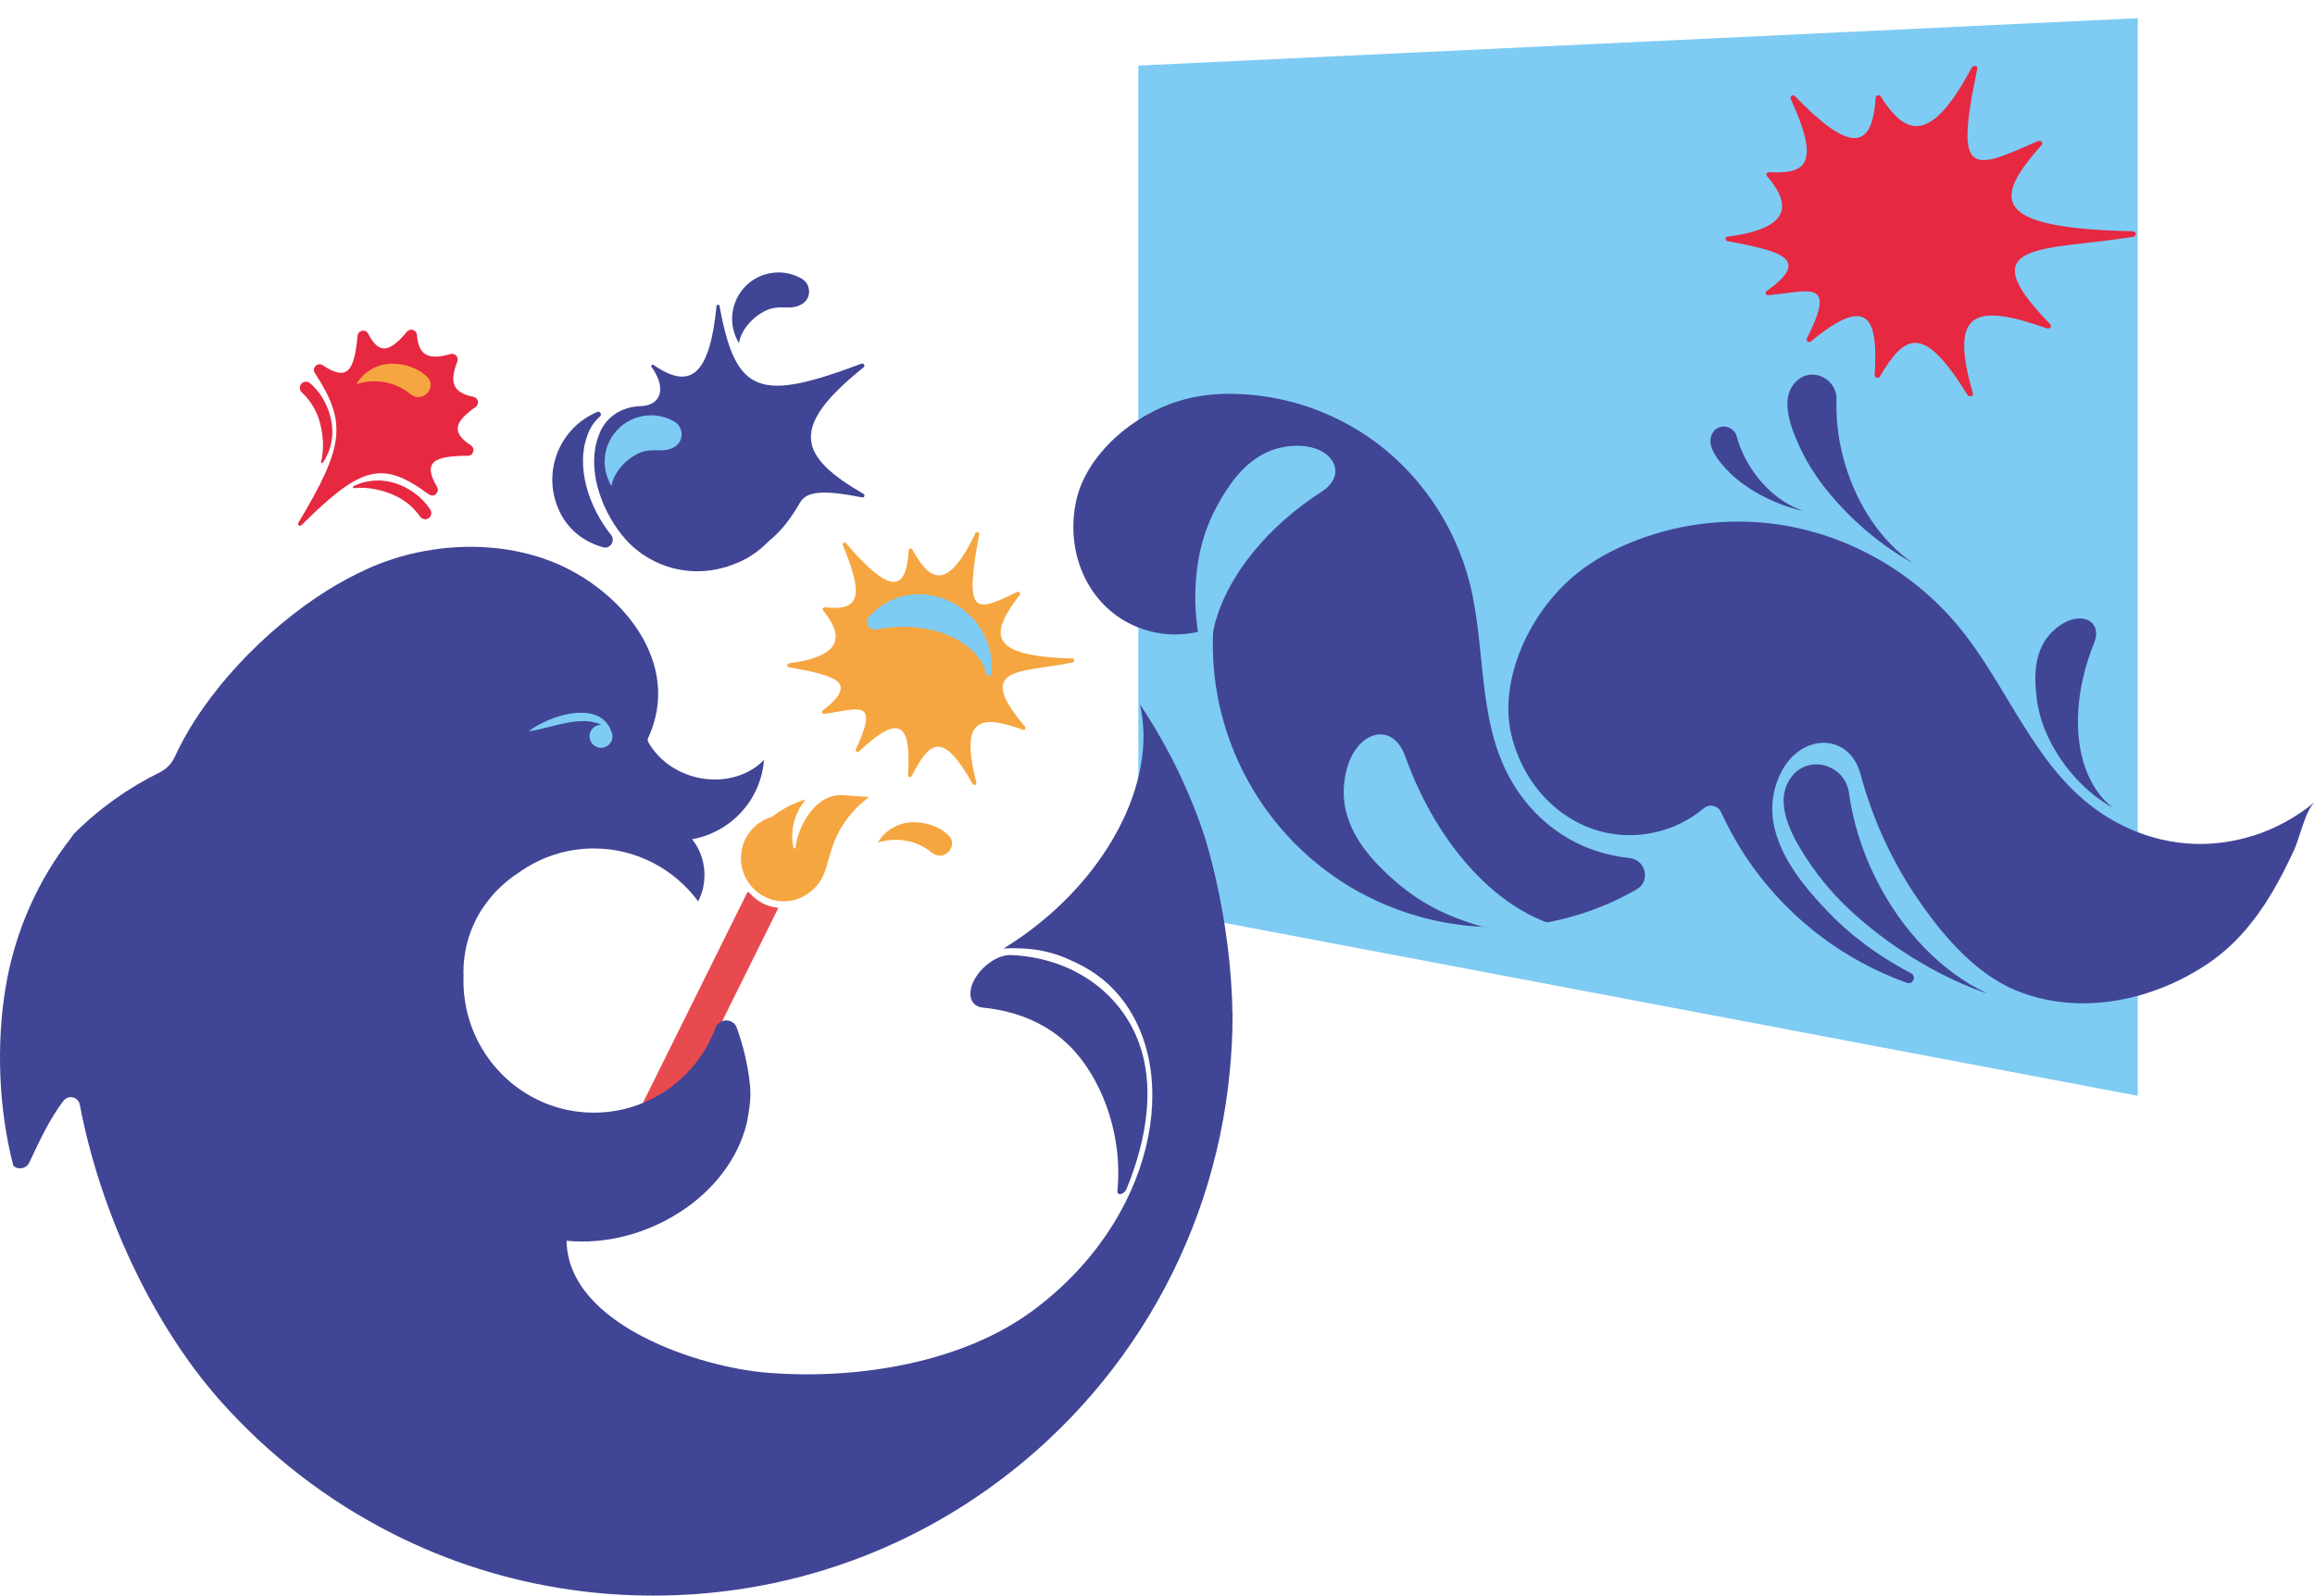 <svg width="509" height="351" viewBox="0 0 509 351" fill="none" xmlns="http://www.w3.org/2000/svg">
<g filter="url(#filter0_d_11_480)">
<path d="M474.037 237L254.287 195.378V10.425L474.037 0V237Z" fill="#7ECBF3"/>
</g>
<path d="M236.638 110.079C233.817 122.984 240.56 135.924 253.295 138.935C257.924 140.029 262.611 139.57 266.788 137.885C265.651 155.908 272.488 173.274 284.866 185.675C292.207 193.031 301.493 198.652 312.224 201.626C328.931 206.263 345.938 203.609 359.861 195.59C362.988 193.789 361.858 189.072 358.272 188.708C357.805 188.657 357.331 188.606 356.865 188.533C355.122 188.277 353.38 187.898 351.645 187.373C351.266 187.257 350.895 187.14 350.53 187.009C342.563 184.282 336.002 178.508 331.913 171.035C324.769 157.978 326.73 142.129 323.092 128.043C319.746 115.11 311.801 103.649 300.954 96.169C298.25 94.31 295.392 92.706 292.403 91.372C289.91 90.249 287.337 89.323 284.698 88.587C280.113 87.311 275.492 86.677 270.936 86.611C268.53 86.575 266.205 86.735 263.974 87.092C263.974 87.092 263.93 87.1 263.901 87.107C251.043 89.076 239 99.246 236.631 110.087L236.638 110.079Z" fill="#404596"/>
<path d="M275.426 121.569C279.64 116.364 284.866 111.822 290.647 108.096C296.544 104.298 293.118 97.941 285.048 98.043C284.815 98.043 284.575 98.05 284.341 98.065C282.191 98.181 280.011 98.699 278.021 99.712C272.773 102.395 269.624 107.55 267.495 111.465C265.279 115.547 263.982 119.783 263.348 124.026C262.006 133.001 263.122 142.566 267.065 151.045C267.007 150.928 266.978 150.797 266.963 150.651C264.594 142.158 267.262 131.652 275.434 121.562L275.426 121.569Z" fill="#7ECBF3"/>
<path d="M456.958 156.134C457.286 151.161 458.51 146.153 460.427 141.407C462.381 136.566 457.57 134.167 452.708 137.696C452.569 137.798 452.423 137.907 452.285 138.017C451.031 139.008 449.923 140.262 449.15 141.735C447.109 145.621 447.408 150.104 447.795 153.407C448.203 156.841 449.231 159.976 450.667 162.826C453.706 168.863 458.488 174.199 464.531 177.662C464.444 177.611 464.371 177.546 464.298 177.466C459.21 173.317 456.323 165.786 456.958 156.134Z" fill="#404596"/>
<path d="M320.271 187.271C315.446 181.053 311.64 173.85 308.921 166.238C306.151 158.467 297.958 160.683 295.917 169.957C295.859 170.226 295.8 170.496 295.757 170.773C295.312 173.266 295.319 175.906 295.953 178.457C297.623 185.186 302.674 190.173 306.589 193.658C310.664 197.289 315.176 199.913 319.856 201.772C329.769 205.716 341.025 207 351.784 204.747C351.631 204.776 351.47 204.783 351.303 204.761C340.944 205.199 329.638 199.33 320.271 187.271Z" fill="#7ECBF3"/>
<path d="M405.69 102.14C404.24 97.277 403.642 92.444 403.788 87.916C403.941 83.302 398.488 80.611 395.084 83.732C394.982 83.819 394.887 83.914 394.792 84.016C393.94 84.905 393.327 86.057 393.109 87.45C392.533 91.124 394.406 95.549 395.951 98.816C397.555 102.213 399.655 105.37 402.038 108.271C407.083 114.41 413.556 119.987 420.561 123.808C420.466 123.757 420.364 123.684 420.269 123.596C413.935 119.164 408.504 111.567 405.69 102.133V102.14Z" fill="#404596"/>
<path d="M412.309 192.98C409.269 186.812 407.367 180.484 406.536 174.397C405.69 168.185 397.788 165.823 393.954 170.78C393.845 170.926 393.735 171.072 393.633 171.225C392.7 172.603 392.139 174.287 392.161 176.197C392.226 181.242 395.74 186.732 398.539 190.749C401.455 194.934 404.976 198.674 408.825 202.013C416.967 209.077 426.888 215.063 437.123 218.584C436.977 218.533 436.831 218.46 436.685 218.373C427.202 213.882 418.214 204.958 412.316 192.987L412.309 192.98Z" fill="#404596"/>
<path d="M385.199 103.277C383.632 100.923 382.524 98.451 381.868 96.016C381.197 93.53 377.852 92.99 376.554 95.207C376.518 95.272 376.481 95.338 376.445 95.404C376.139 96.016 376 96.731 376.109 97.503C376.401 99.552 378.121 101.608 379.477 103.095C380.884 104.641 382.517 105.982 384.259 107.141C387.948 109.591 392.299 111.508 396.659 112.398C396.6 112.383 396.535 112.361 396.469 112.332C392.372 111.005 388.239 107.841 385.207 103.277H385.199Z" fill="#404596"/>
<path d="M495.125 183.874C493.193 184.465 491.203 184.924 489.155 185.223C488.71 185.288 488.258 185.347 487.814 185.39C478.228 186.455 468.613 183.684 460.719 177.947C446.941 167.915 441.234 150.535 430.576 137.718C420.794 125.958 406.966 117.968 392.073 115.518C388.363 114.913 384.616 114.643 380.876 114.724C377.749 114.782 374.622 115.081 371.531 115.606C366.159 116.532 361.063 118.121 356.311 120.286C353.803 121.431 351.47 122.729 349.335 124.194C349.313 124.201 349.291 124.216 349.262 124.238C336.906 132.563 329.398 148.982 332.248 161.368C335.63 176.117 348.941 186.229 363.6 183.116C367.784 182.234 371.531 180.338 374.644 177.735C375.883 176.7 377.771 177.189 378.442 178.661C386.475 196.29 401.331 209.69 419.146 216.105C419.19 216.12 419.234 216.135 419.278 216.149C420.604 216.623 421.443 214.713 420.196 214.057C419.591 213.736 418.986 213.408 418.388 213.08C412.389 209.741 406.747 205.592 401.826 200.431C397.103 195.473 391.082 188.533 389.857 180.528C389.391 177.495 389.777 174.528 390.746 171.852C390.856 171.56 390.965 171.269 391.089 170.977C395.215 161.106 406.528 160.8 409.072 170.263C411.565 179.536 415.589 188.642 421.122 196.909C426.531 204.98 433.849 213.853 442.998 217.709C457.074 223.636 473.563 220.122 485.867 211.644C491.451 207.794 495.796 202.53 499.28 196.756C501.197 193.592 502.859 190.275 504.412 186.921C505.593 184.377 506.927 178.071 508.997 176.336C504.988 179.689 500.308 182.292 495.118 183.889L495.125 183.874Z" fill="#404596"/>
<path d="M468.97 52.098C449.237 55.226 432.719 52.893 450.783 71.294C451.264 71.782 450.681 72.431 449.988 72.191C434.133 66.599 428.535 68.385 433.776 86.502C433.966 87.158 432.945 87.413 432.573 86.808C422.973 71.308 418.949 73.262 413.3 82.849C413.008 83.338 412.148 83.054 412.185 82.478C412.979 70.011 410.836 64.579 398.138 75.107C397.7 75.471 397.022 74.961 397.27 74.458C403.947 61.218 397.897 64.091 388.793 64.929C388.268 64.98 387.991 64.317 388.413 64.018C399.129 56.516 390.105 55.051 379.775 53.017C379.236 52.907 379.251 52.127 379.797 52.054C394.245 50.203 393.669 44.706 388.494 38.698C388.202 38.363 388.494 37.845 388.946 37.867C397.256 38.348 400.237 35.957 393.713 21.711C393.48 21.201 394.216 20.705 394.61 21.113C406.404 33.296 411.682 33.456 412.389 21.507C412.418 20.968 413.212 20.741 413.497 21.194C419.095 30.037 424.555 31.685 433.514 14.88C433.849 14.253 434.899 14.45 434.753 15.121C429.519 39.566 433.769 37.335 448.02 31.05C448.691 30.751 449.339 31.386 448.88 31.896C438.318 43.787 437.414 50.195 468.839 50.859C469.772 50.88 469.889 51.938 468.977 52.084L468.97 52.098Z" fill="#E62841"/>
<path d="M140.496 252.903C142.379 253.842 144.677 253.072 145.608 251.178L171.145 199.661C168.586 199.427 166.351 198.191 164.793 196.368L164.363 196.148L138.769 247.772C137.831 249.666 138.6 251.963 140.489 252.903H140.496Z" fill="#E84B4F"/>
<path d="M195.555 182.537C197.036 181.47 198.855 180.841 200.815 180.827C203.741 180.813 206.611 181.838 208.522 183.682C210.933 186.014 207.513 189.675 204.919 187.541C202.733 185.746 199.934 184.672 196.881 184.693C195.513 184.7 194.202 184.933 192.968 185.343C193.623 184.234 194.505 183.272 195.541 182.53L195.555 182.537Z" fill="#F6A640"/>
<path d="M100.54 79.552C98.756 84.082 99.581 86.393 104.072 87.262C105.165 87.474 105.475 88.88 104.566 89.516C99.933 92.76 99.144 95.092 103.536 97.947C104.566 98.618 104.093 100.23 102.859 100.237C95.315 100.286 92.897 101.572 96.091 107.092C96.768 108.265 95.372 109.53 94.279 108.724C84.097 101.24 79.578 102.314 66.281 115.494C65.921 115.855 65.343 115.402 65.611 114.964C75.672 98.173 76.356 93 69.235 82.047C68.494 80.902 69.841 79.566 70.969 80.329C76.391 83.962 77.9 81.601 78.619 73.856C78.732 72.612 80.403 72.294 80.967 73.404C83.343 78.082 85.733 77.432 89.477 72.951C90.196 72.089 91.592 72.542 91.677 73.665C92.03 78.252 94.279 79.234 99.038 77.87C100.039 77.58 100.928 78.563 100.547 79.538L100.54 79.552Z" fill="#E62841"/>
<path d="M235.871 145.691C224.442 148.037 213.972 146.383 225.373 159.81C225.662 160.15 225.316 160.651 224.893 160.496C214.902 156.856 211.18 158.418 214.67 172.107C214.797 172.594 214.12 172.863 213.873 172.425C207.365 160.913 204.538 162.644 200.463 170.672C200.251 171.089 199.616 170.92 199.645 170.453C200.23 160.312 198.651 155.987 188.885 165.259C188.54 165.591 187.99 165.202 188.194 164.764C193.44 153.415 188.695 155.98 181.242 157.005C180.798 157.068 180.566 156.503 180.918 156.228C189.668 149.578 182.335 148.44 173.451 146.737C172.972 146.645 172.986 145.945 173.473 145.882C185.748 144.263 185.275 139.564 180.982 134.278C180.742 133.981 180.982 133.536 181.362 133.571C188.18 134.25 190.542 132.327 185.311 119.932C185.12 119.48 185.72 119.112 186.037 119.487C195.309 130.349 199.264 130.688 199.786 121.034C199.807 120.596 200.385 120.469 200.597 120.851C204.629 128.25 208.444 129.776 214.479 117.254C214.698 116.794 215.389 117.028 215.29 117.522C211.821 136.073 214.641 134.462 223.673 130.186C224.082 129.988 224.477 130.483 224.202 130.843C217.603 139.465 217.018 144.32 235.779 144.815C236.294 144.829 236.358 145.571 235.857 145.67L235.871 145.691Z" fill="#F6A640"/>
<path d="M158.207 67.312C161.782 86.88 167.049 88.378 189.421 79.983C189.921 79.799 190.295 80.463 189.879 80.796C173.423 93.975 175.489 100.3 189.865 108.625C190.267 108.858 190.034 109.487 189.576 109.395C181.143 107.734 177.392 107.975 175.905 110.526C174.17 113.522 172.175 116.377 169.524 118.596C169.15 118.907 168.776 119.261 168.396 119.628C166.711 121.268 164.772 122.617 162.628 123.571C160.647 124.455 158.546 125.098 156.424 125.409C150.783 126.243 144.924 124.773 140.299 121.183C139.008 120.179 137.817 119.013 136.752 117.678C131.859 111.565 129.011 102.668 131.612 95.841C131.697 95.608 131.789 95.389 131.873 95.17C133.086 92.201 135.723 90.209 138.783 89.566C139.417 89.424 140.066 89.353 140.736 89.339C145.171 89.24 146.764 85.636 143.253 80.689C143.056 80.407 143.401 80.053 143.683 80.251C151.989 86.053 156.064 82.202 157.545 67.326C157.587 66.937 158.144 66.909 158.215 67.298L158.207 67.312Z" fill="#404596"/>
<path d="M167.769 60.507C169.997 59.715 172.316 59.75 174.396 60.443C175.045 60.655 175.672 60.938 176.265 61.277C178.295 62.45 178.472 65.411 176.54 66.74C176.526 66.747 176.519 66.754 176.504 66.761C175.538 67.411 174.41 67.644 173.261 67.623C173.261 67.623 173.261 67.623 173.247 67.623C171.505 67.588 170.004 67.531 168.382 68.301C166.718 69.1 165.237 70.329 164.123 71.806C163.179 73.064 162.636 74.337 162.495 75.488C162.276 75.149 162.079 74.789 161.917 74.407C161.776 74.124 161.663 73.835 161.557 73.538C159.674 68.224 162.452 62.386 167.762 60.499L167.769 60.507Z" fill="#404596"/>
<path d="M139.742 91.926C141.97 91.134 144.289 91.17 146.369 91.862C147.018 92.074 147.646 92.357 148.238 92.696C150.268 93.869 150.445 96.83 148.513 98.159C148.499 98.166 148.492 98.173 148.478 98.18C147.512 98.83 146.384 99.063 145.234 99.042C145.234 99.042 145.234 99.042 145.22 99.042C143.479 99.007 141.977 98.95 140.355 99.721C138.691 100.519 137.211 101.749 136.097 103.226C135.152 104.484 134.609 105.756 134.468 106.908C134.249 106.568 134.052 106.208 133.89 105.826C133.749 105.544 133.636 105.254 133.53 104.957C131.648 99.643 134.426 93.806 139.735 91.919L139.742 91.926Z" fill="#7ECBF3"/>
<path d="M131.253 90.618C131.253 90.618 131.288 90.604 131.302 90.597C131.929 90.329 132.43 91.17 131.908 91.615C130.844 92.534 129.983 93.692 129.419 95.064C129.335 95.275 129.243 95.495 129.158 95.735C126.564 102.554 129.405 111.459 134.298 117.572C134.313 117.586 134.32 117.6 134.334 117.614C135.377 118.914 134.186 120.808 132.585 120.356C128.277 119.14 124.653 116.363 122.728 111.826C119.245 103.614 123.053 94.124 131.245 90.633L131.253 90.618Z" fill="#404596"/>
<path d="M218.033 148.037C218.033 148.037 218.033 148.072 218.033 148.093C217.983 148.772 217.01 148.836 216.848 148.171C216.524 146.8 215.889 145.5 214.93 144.376C214.782 144.2 214.627 144.023 214.458 143.839C209.593 138.405 200.399 136.864 192.735 138.426C192.721 138.426 192.7 138.426 192.685 138.433C191.057 138.772 189.922 136.836 191.057 135.62C194.11 132.334 198.227 130.384 203.135 130.744C212.011 131.394 218.688 139.14 218.033 148.037Z" fill="#7ECBF3"/>
<path d="M94.624 112.109C95.196 113.013 94.561 114.194 93.489 114.201C93.045 114.201 92.622 113.982 92.368 113.614C91.099 111.791 89.344 110.236 87.172 109.155C84.408 107.784 80.791 106.993 77.858 107.36C77.738 107.374 77.625 107.296 77.597 107.183C77.569 107.077 77.625 106.964 77.724 106.915C80.199 105.72 83.033 105.332 85.853 105.989C89.351 106.802 92.728 109.113 94.617 112.109H94.624Z" fill="#E62841"/>
<path d="M68.142 84.266C67.324 83.58 66.069 84.054 65.921 85.114C65.858 85.559 66.02 86.004 66.351 86.301C67.98 87.806 69.291 89.757 70.067 92.06C71.054 94.986 71.35 98.689 70.596 101.551C70.568 101.671 70.624 101.791 70.737 101.834C70.843 101.876 70.956 101.834 71.019 101.742C72.528 99.445 73.296 96.682 73.021 93.785C72.683 90.202 70.85 86.541 68.142 84.258V84.266Z" fill="#E62841"/>
<path d="M185.346 174.891C179.501 174.481 175.524 181.315 174.918 186.396C174.904 186.516 174.805 186.608 174.678 186.608C174.565 186.608 174.474 186.53 174.452 186.417C173.895 183.725 174.206 180.877 175.524 178.283C175.968 177.407 176.539 176.58 177.181 175.796C174.523 176.594 172.013 177.887 169.771 179.626C166.767 180.488 164.25 182.827 163.298 186.05C162.565 188.53 162.889 191.067 164.01 193.18C165.131 195.3 167.042 196.996 169.496 197.781C169.686 197.851 169.891 197.901 170.095 197.957C175.059 199.201 180.093 196.078 181.545 191.152L182.751 187.082C184.02 182.785 186.565 178.969 190.041 176.135L191.092 175.287C191.092 175.287 185.367 174.884 185.353 174.884L185.346 174.891Z" fill="#F6A640"/>
<path d="M222.327 210.042C218.28 209.858 213.217 214.734 213.358 218.706C213.422 220.366 214.444 221.441 216.094 221.603C224.252 222.409 231.338 225.596 236.393 231.327C242.83 238.634 246.842 250.344 245.686 261.99C245.636 262.471 245.989 262.725 246.511 262.577C246.99 262.443 247.47 262.011 247.667 261.538C252.49 249.842 253.759 238.507 250.452 229.44C246.356 218.211 235.73 210.649 222.334 210.042H222.327Z" fill="#404596"/>
<path d="M271.004 222.713V223.299C271.004 227.363 270.8 231.362 270.419 235.32C266.774 274.619 245.333 308.759 214.268 329.528C194.06 343.069 169.764 350.92 143.648 350.92C137.599 350.92 131.69 350.51 125.88 349.683C111.758 347.719 98.425 343.45 86.185 337.217C71.921 329.981 59.209 320.13 48.654 308.321C33.566 291.41 22.024 266.577 17.554 242.98C17.208 241.221 15.008 240.705 13.944 242.118C10.989 245.941 8.613 251.037 6.449 255.658C5.758 257.107 4.009 257.312 2.945 256.414C-0.32 243.977 -0.835 229.582 1.224 217.215C3.318 204.678 8.437 193.449 15.622 184.283C15.826 184.007 16.003 183.732 16.172 183.456C21.84 177.774 28.271 173.259 35.075 169.888C36.52 169.167 37.683 168.029 38.339 166.616C38.41 166.446 38.48 166.305 38.579 166.135C45.072 152.185 58.37 138.369 71.914 129.868C74.833 128.045 77.858 126.426 80.918 125.048C93.327 119.458 108.747 118.504 121.481 123.571C136.386 129.5 150.381 145.754 142.393 162.559C142.428 162.87 142.499 163.146 142.597 163.315C144.593 166.792 148.132 169.619 152.631 170.828C157.58 172.17 162.565 171.237 166.168 168.693C166.824 168.213 167.437 167.697 167.987 167.11C167.571 172.347 165.103 176.997 161.317 180.234C158.772 182.403 155.648 183.951 152.172 184.573C153.512 186.262 154.443 188.325 154.753 190.565C154.859 191.187 154.894 191.802 154.894 192.424C154.894 194.113 154.584 195.731 153.963 197.208C153.822 197.554 153.688 197.894 153.519 198.24C148.294 191.18 139.946 186.601 130.562 186.601C124.442 186.601 118.738 188.565 114.063 191.908C111.18 193.767 108.67 196.148 106.674 198.933C106.399 199.342 106.089 199.759 105.814 200.169C104.333 202.579 103.205 205.229 102.55 208.021C102.134 209.879 101.894 211.773 101.894 213.738C101.894 214.013 101.929 214.289 101.929 214.564C101.929 214.946 101.894 215.285 101.894 215.667C101.894 231.716 114.747 244.705 130.555 244.705C142.788 244.705 153.202 236.988 157.326 226.069C158.151 223.9 161.211 223.864 162.001 226.034C162.755 228.098 163.376 230.338 163.891 232.507C164.574 235.539 164.99 238.465 164.99 240.5C164.99 241.256 164.955 241.984 164.885 242.705C164.715 244.047 164.504 245.39 164.264 246.698C160.415 263.333 141.582 274.598 124.569 272.873C124.879 291.544 154.196 300.773 168.763 301.911C189.21 303.529 211.751 299.466 226.804 288.442C253.885 268.633 260.379 235.532 245.742 218.585C242.992 215.384 239.488 212.939 235.469 211.215C232.888 209.978 230.075 209.151 227.086 208.77C226.945 208.77 226.811 208.77 226.705 208.734C224.745 208.529 222.721 208.494 220.656 208.593C220.86 208.459 221.135 208.317 221.375 208.148C223.229 206.975 225.119 205.703 226.945 204.289C245.192 190.374 254.301 170.255 250.621 154.863C253.23 158.793 255.641 162.891 257.806 167.089C261.451 174.29 263.651 180.318 264.715 183.555C264.715 183.555 270.659 201.364 270.969 222.72L271.004 222.713Z" fill="#404596"/>
<path d="M134.672 161.923C134.672 163.337 133.537 164.475 132.162 164.475C130.787 164.475 129.617 163.337 129.617 161.923C129.617 160.51 130.752 159.408 132.162 159.408H132.233C127.629 157.167 121.1 160.164 116.221 160.856C120.656 157.344 131.824 153.726 134.397 160.821C134.468 160.962 134.531 161.097 134.567 161.266C134.637 161.471 134.672 161.676 134.672 161.923Z" fill="#7ECBF3"/>
<path d="M80.911 81.693C82.391 80.626 84.211 79.997 86.171 79.983C89.097 79.969 91.966 80.994 93.877 82.838C96.288 85.17 92.869 88.831 90.274 86.697C88.088 84.902 85.289 83.827 82.236 83.849C80.868 83.856 79.557 84.089 78.323 84.499C78.979 83.389 79.86 82.428 80.897 81.686L80.911 81.693Z" fill="#F6A640"/>
<defs>
<filter id="filter0_d_11_480" x="246.287" y="0" width="227.75" height="245" filterUnits="userSpaceOnUse" color-interpolation-filters="sRGB">
<feFlood flood-opacity="0" result="BackgroundImageFix"/>
<feColorMatrix in="SourceAlpha" type="matrix" values="0 0 0 0 0 0 0 0 0 0 0 0 0 0 0 0 0 0 127 0" result="hardAlpha"/>
<feOffset dx="-4" dy="4"/>
<feGaussianBlur stdDeviation="2"/>
<feComposite in2="hardAlpha" operator="out"/>
<feColorMatrix type="matrix" values="0 0 0 0 0 0 0 0 0 0 0 0 0 0 0 0 0 0 0.25 0"/>
<feBlend mode="normal" in2="BackgroundImageFix" result="effect1_dropShadow_11_480"/>
<feBlend mode="normal" in="SourceGraphic" in2="effect1_dropShadow_11_480" result="shape"/>
</filter>
</defs>
</svg>

